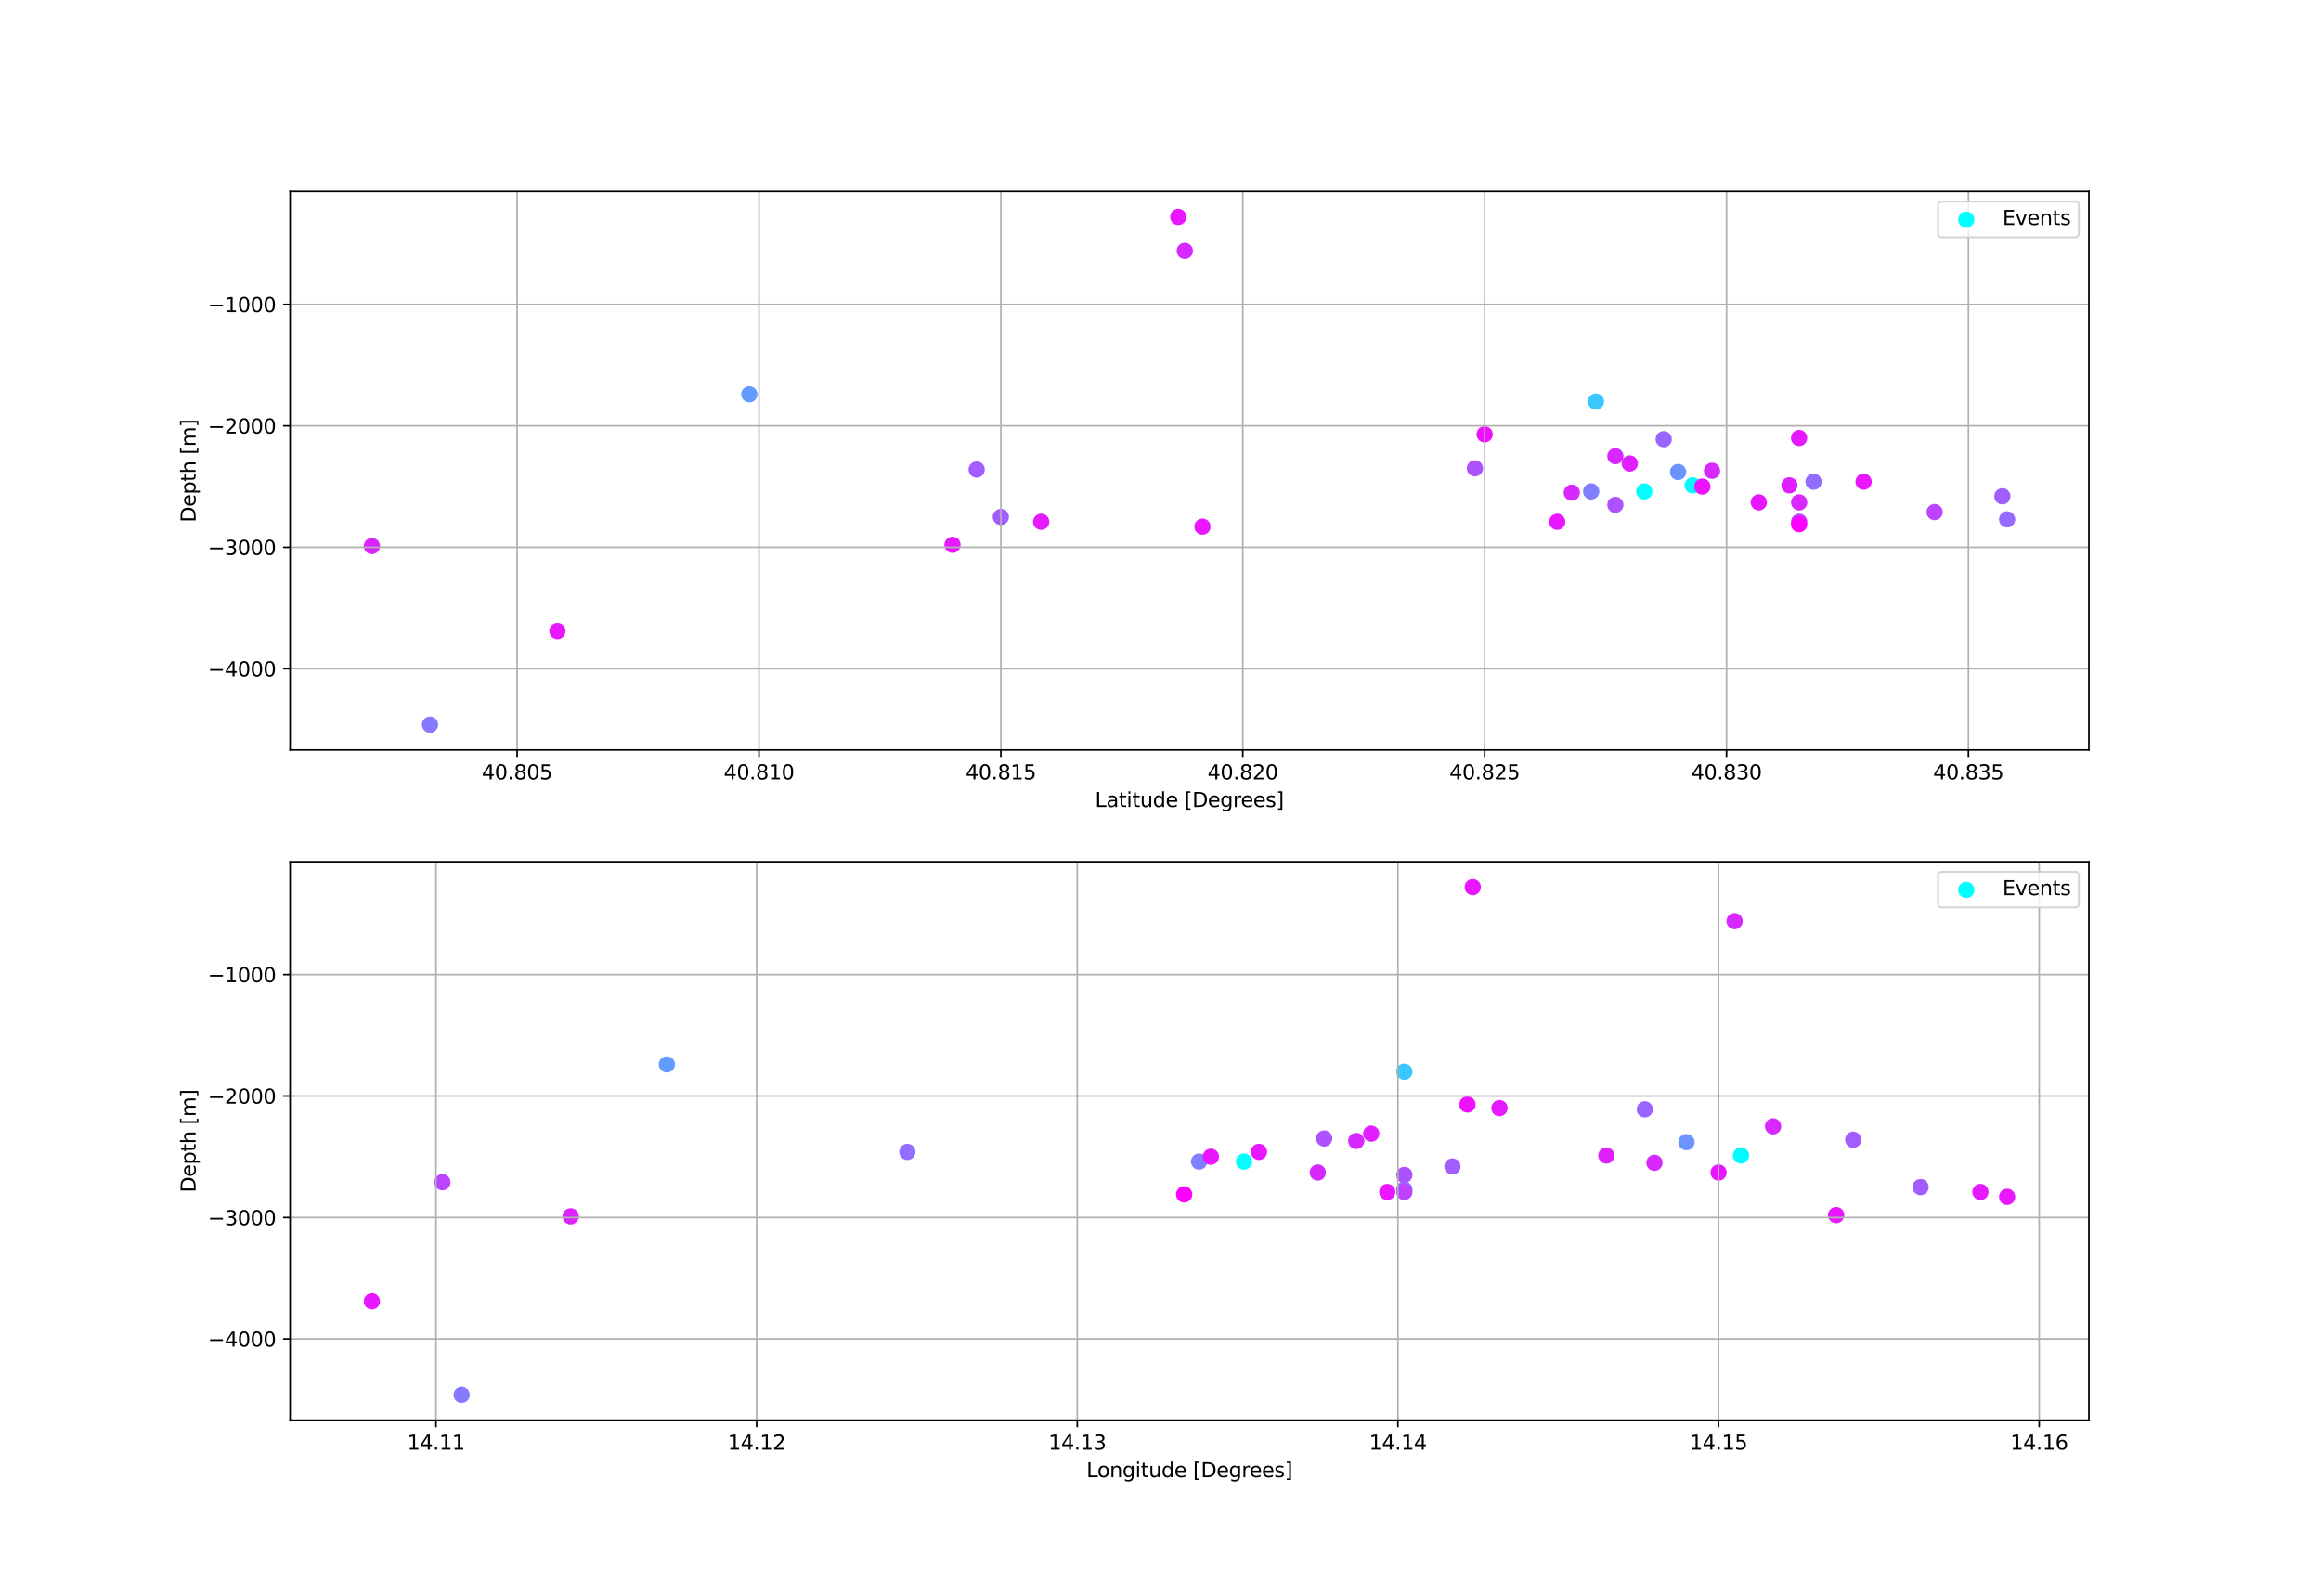 <?xml version="1.0" encoding="utf-8" standalone="no"?>
<!DOCTYPE svg PUBLIC "-//W3C//DTD SVG 1.1//EN"
  "http://www.w3.org/Graphics/SVG/1.1/DTD/svg11.dtd">
<svg xmlns:xlink="http://www.w3.org/1999/xlink" width="1152pt" height="792pt" viewBox="0 0 1152 792" xmlns="http://www.w3.org/2000/svg" version="1.1">
 <defs>
  <style type="text/css">*{stroke-linejoin: round; stroke-linecap: butt}</style>
 </defs>
 <g id="figure_1">
  <g id="patch_1">
   <path d="M 0 792 
L 1152 792 
L 1152 0 
L 0 0 
z
" style="fill: #ffffff"/>
  </g>
  <g id="axes_1">
   <g id="patch_2">
    <path d="M 144 372.24 
L 1036.8 372.24 
L 1036.8 95.04 
L 144 95.04 
z
" style="fill: #ffffff"/>
   </g>
   <g id="PathCollection_1">
    <defs>
     <path id="C0_0_db97d988a3" d="M 0 3.536 
C 0.938 3.536 1.837 3.163 2.5 2.5 
C 3.163 1.837 3.536 0.938 3.536 -0 
C 3.536 -0.938 3.163 -1.837 2.5 -2.5 
C 1.837 -3.163 0.938 -3.536 0 -3.536 
C -0.938 -3.536 -1.837 -3.163 -2.5 -2.5 
C -3.163 -1.837 -3.536 -0.938 -3.536 0 
C -3.536 0.938 -3.163 1.837 -2.5 2.5 
C -1.837 3.163 -0.938 3.536 0 3.536 
z
"/>
    </defs>
    <g clip-path="url(#pcf95b8b64a)">
     <use xlink:href="#C0_0_db97d988a3" x="816.132" y="243.889" style="fill: #00ffff; stroke: #00ffff"/>
    </g>
    <g clip-path="url(#pcf95b8b64a)">
     <use xlink:href="#C0_0_db97d988a3" x="840.144" y="240.874" style="fill: #05faff; stroke: #05faff"/>
    </g>
    <g clip-path="url(#pcf95b8b64a)">
     <use xlink:href="#C0_0_db97d988a3" x="792.145" y="199.276" style="fill: #38c7ff; stroke: #38c7ff"/>
    </g>
    <g clip-path="url(#pcf95b8b64a)">
     <use xlink:href="#C0_0_db97d988a3" x="371.895" y="195.659" style="fill: #649bff; stroke: #649bff"/>
    </g>
    <g clip-path="url(#pcf95b8b64a)">
     <use xlink:href="#C0_0_db97d988a3" x="832.916" y="234.243" style="fill: #6b94ff; stroke: #6b94ff"/>
    </g>
    <g clip-path="url(#pcf95b8b64a)">
     <use xlink:href="#C0_0_db97d988a3" x="789.767" y="243.889" style="fill: #807fff; stroke: #807fff"/>
    </g>
    <g clip-path="url(#pcf95b8b64a)">
     <use xlink:href="#C0_0_db97d988a3" x="213.444" y="359.64" style="fill: #8679ff; stroke: #8679ff"/>
    </g>
    <g clip-path="url(#pcf95b8b64a)">
     <use xlink:href="#C0_0_db97d988a3" x="900.148" y="239.066" style="fill: #926dff; stroke: #926dff"/>
    </g>
    <g clip-path="url(#pcf95b8b64a)">
     <use xlink:href="#C0_0_db97d988a3" x="996.218" y="257.755" style="fill: #9669ff; stroke: #9669ff"/>
    </g>
    <g clip-path="url(#pcf95b8b64a)">
     <use xlink:href="#C0_0_db97d988a3" x="825.761" y="217.965" style="fill: #9a65ff; stroke: #9a65ff"/>
    </g>
    <g clip-path="url(#pcf95b8b64a)">
     <use xlink:href="#C0_0_db97d988a3" x="993.841" y="246.3" style="fill: #a15eff; stroke: #a15eff"/>
    </g>
    <g clip-path="url(#pcf95b8b64a)">
     <use xlink:href="#C0_0_db97d988a3" x="496.755" y="256.549" style="fill: #a35cff; stroke: #a35cff"/>
    </g>
    <g clip-path="url(#pcf95b8b64a)">
     <use xlink:href="#C0_0_db97d988a3" x="484.749" y="233.037" style="fill: #a35cff; stroke: #a35cff"/>
    </g>
    <g clip-path="url(#pcf95b8b64a)">
     <use xlink:href="#C0_0_db97d988a3" x="801.773" y="250.52" style="fill: #ad52ff; stroke: #ad52ff"/>
    </g>
    <g clip-path="url(#pcf95b8b64a)">
     <use xlink:href="#C0_0_db97d988a3" x="732.068" y="232.434" style="fill: #ad52ff; stroke: #ad52ff"/>
    </g>
    <g clip-path="url(#pcf95b8b64a)">
     <use xlink:href="#C0_0_db97d988a3" x="960.225" y="254.138" style="fill: #bb44ff; stroke: #bb44ff"/>
    </g>
    <g clip-path="url(#pcf95b8b64a)">
     <use xlink:href="#C0_0_db97d988a3" x="892.993" y="258.961" style="fill: #bd42ff; stroke: #bd42ff"/>
    </g>
    <g clip-path="url(#pcf95b8b64a)">
     <use xlink:href="#C0_0_db97d988a3" x="588.071" y="124.52" style="fill: #d728ff; stroke: #d728ff"/>
    </g>
    <g clip-path="url(#pcf95b8b64a)">
     <use xlink:href="#C0_0_db97d988a3" x="780.139" y="244.492" style="fill: #d728ff; stroke: #d728ff"/>
    </g>
    <g clip-path="url(#pcf95b8b64a)">
     <use xlink:href="#C0_0_db97d988a3" x="801.773" y="226.406" style="fill: #d728ff; stroke: #d728ff"/>
    </g>
    <g clip-path="url(#pcf95b8b64a)">
     <use xlink:href="#C0_0_db97d988a3" x="892.993" y="249.315" style="fill: #d728ff; stroke: #d728ff"/>
    </g>
    <g clip-path="url(#pcf95b8b64a)">
     <use xlink:href="#C0_0_db97d988a3" x="849.748" y="233.64" style="fill: #d728ff; stroke: #d728ff"/>
    </g>
    <g clip-path="url(#pcf95b8b64a)">
     <use xlink:href="#C0_0_db97d988a3" x="184.582" y="271.018" style="fill: #db24ff; stroke: #db24ff"/>
    </g>
    <g clip-path="url(#pcf95b8b64a)">
     <use xlink:href="#C0_0_db97d988a3" x="888.142" y="240.874" style="fill: #e01fff; stroke: #e01fff"/>
    </g>
    <g clip-path="url(#pcf95b8b64a)">
     <use xlink:href="#C0_0_db97d988a3" x="808.929" y="230.023" style="fill: #e11eff; stroke: #e11eff"/>
    </g>
    <g clip-path="url(#pcf95b8b64a)">
     <use xlink:href="#C0_0_db97d988a3" x="516.781" y="258.961" style="fill: #e51aff; stroke: #e51aff"/>
    </g>
    <g clip-path="url(#pcf95b8b64a)">
     <use xlink:href="#C0_0_db97d988a3" x="892.969" y="217.362" style="fill: #e619ff; stroke: #e619ff"/>
    </g>
    <g clip-path="url(#pcf95b8b64a)">
     <use xlink:href="#C0_0_db97d988a3" x="472.768" y="270.415" style="fill: #e718ff; stroke: #e718ff"/>
    </g>
    <g clip-path="url(#pcf95b8b64a)">
     <use xlink:href="#C0_0_db97d988a3" x="276.666" y="313.219" style="fill: #e718ff; stroke: #e718ff"/>
    </g>
    <g clip-path="url(#pcf95b8b64a)">
     <use xlink:href="#C0_0_db97d988a3" x="596.835" y="261.372" style="fill: #e817ff; stroke: #e817ff"/>
    </g>
    <g clip-path="url(#pcf95b8b64a)">
     <use xlink:href="#C0_0_db97d988a3" x="584.829" y="107.64" style="fill: #e817ff; stroke: #e817ff"/>
    </g>
    <g clip-path="url(#pcf95b8b64a)">
     <use xlink:href="#C0_0_db97d988a3" x="772.911" y="258.961" style="fill: #e916ff; stroke: #e916ff"/>
    </g>
    <g clip-path="url(#pcf95b8b64a)">
     <use xlink:href="#C0_0_db97d988a3" x="924.976" y="239.066" style="fill: #e916ff; stroke: #e916ff"/>
    </g>
    <g clip-path="url(#pcf95b8b64a)">
     <use xlink:href="#C0_0_db97d988a3" x="872.967" y="249.315" style="fill: #ea15ff; stroke: #ea15ff"/>
    </g>
    <g clip-path="url(#pcf95b8b64a)">
     <use xlink:href="#C0_0_db97d988a3" x="844.946" y="241.477" style="fill: #eb14ff; stroke: #eb14ff"/>
    </g>
    <g clip-path="url(#pcf95b8b64a)">
     <use xlink:href="#C0_0_db97d988a3" x="736.894" y="215.554" style="fill: #f00fff; stroke: #f00fff"/>
    </g>
    <g clip-path="url(#pcf95b8b64a)">
     <use xlink:href="#C0_0_db97d988a3" x="892.969" y="260.166" style="fill: #ff00ff; stroke: #ff00ff"/>
    </g>
   </g>
   <g id="matplotlib.axis_1">
    <g id="xtick_1">
     <g id="line2d_1">
      <path d="M 256.664 372.24 
L 256.664 95.04 
" clip-path="url(#pcf95b8b64a)" style="fill: none; stroke: #b0b0b0; stroke-width: 0.8; stroke-linecap: square"/>
     </g>
     <g id="line2d_2">
      <defs>
       <path id="mecdf3a3f79" d="M 0 0 
L 0 3.5 
" style="stroke: #000000; stroke-width: 0.8"/>
      </defs>
      <g>
       <use xlink:href="#mecdf3a3f79" x="256.664" y="372.24" style="stroke: #000000; stroke-width: 0.8"/>
      </g>
     </g>
     <g id="text_1">
      <!-- 40.805 -->
      <g transform="translate(239.169 386.838) scale(0.1 -0.1)">
       <defs>
        <path id="DejaVuSans-34" d="M 2419 4116 
L 825 1625 
L 2419 1625 
L 2419 4116 
z
M 2253 4666 
L 3047 4666 
L 3047 1625 
L 3713 1625 
L 3713 1100 
L 3047 1100 
L 3047 0 
L 2419 0 
L 2419 1100 
L 313 1100 
L 313 1709 
L 2253 4666 
z
" transform="scale(0.016)"/>
        <path id="DejaVuSans-30" d="M 2034 4250 
Q 1547 4250 1301 3770 
Q 1056 3291 1056 2328 
Q 1056 1369 1301 889 
Q 1547 409 2034 409 
Q 2525 409 2770 889 
Q 3016 1369 3016 2328 
Q 3016 3291 2770 3770 
Q 2525 4250 2034 4250 
z
M 2034 4750 
Q 2819 4750 3233 4129 
Q 3647 3509 3647 2328 
Q 3647 1150 3233 529 
Q 2819 -91 2034 -91 
Q 1250 -91 836 529 
Q 422 1150 422 2328 
Q 422 3509 836 4129 
Q 1250 4750 2034 4750 
z
" transform="scale(0.016)"/>
        <path id="DejaVuSans-2e" d="M 684 794 
L 1344 794 
L 1344 0 
L 684 0 
L 684 794 
z
" transform="scale(0.016)"/>
        <path id="DejaVuSans-38" d="M 2034 2216 
Q 1584 2216 1326 1975 
Q 1069 1734 1069 1313 
Q 1069 891 1326 650 
Q 1584 409 2034 409 
Q 2484 409 2743 651 
Q 3003 894 3003 1313 
Q 3003 1734 2745 1975 
Q 2488 2216 2034 2216 
z
M 1403 2484 
Q 997 2584 770 2862 
Q 544 3141 544 3541 
Q 544 4100 942 4425 
Q 1341 4750 2034 4750 
Q 2731 4750 3128 4425 
Q 3525 4100 3525 3541 
Q 3525 3141 3298 2862 
Q 3072 2584 2669 2484 
Q 3125 2378 3379 2068 
Q 3634 1759 3634 1313 
Q 3634 634 3220 271 
Q 2806 -91 2034 -91 
Q 1263 -91 848 271 
Q 434 634 434 1313 
Q 434 1759 690 2068 
Q 947 2378 1403 2484 
z
M 1172 3481 
Q 1172 3119 1398 2916 
Q 1625 2713 2034 2713 
Q 2441 2713 2670 2916 
Q 2900 3119 2900 3481 
Q 2900 3844 2670 4047 
Q 2441 4250 2034 4250 
Q 1625 4250 1398 4047 
Q 1172 3844 1172 3481 
z
" transform="scale(0.016)"/>
        <path id="DejaVuSans-35" d="M 691 4666 
L 3169 4666 
L 3169 4134 
L 1269 4134 
L 1269 2991 
Q 1406 3038 1543 3061 
Q 1681 3084 1819 3084 
Q 2600 3084 3056 2656 
Q 3513 2228 3513 1497 
Q 3513 744 3044 326 
Q 2575 -91 1722 -91 
Q 1428 -91 1123 -41 
Q 819 9 494 109 
L 494 744 
Q 775 591 1075 516 
Q 1375 441 1709 441 
Q 2250 441 2565 725 
Q 2881 1009 2881 1497 
Q 2881 1984 2565 2268 
Q 2250 2553 1709 2553 
Q 1456 2553 1204 2497 
Q 953 2441 691 2322 
L 691 4666 
z
" transform="scale(0.016)"/>
       </defs>
       <use xlink:href="#DejaVuSans-34"/>
       <use xlink:href="#DejaVuSans-30" x="63.623"/>
       <use xlink:href="#DejaVuSans-2e" x="127.246"/>
       <use xlink:href="#DejaVuSans-38" x="159.033"/>
       <use xlink:href="#DejaVuSans-30" x="222.656"/>
       <use xlink:href="#DejaVuSans-35" x="286.279"/>
      </g>
     </g>
    </g>
    <g id="xtick_2">
     <g id="line2d_3">
      <path d="M 376.722 372.24 
L 376.722 95.04 
" clip-path="url(#pcf95b8b64a)" style="fill: none; stroke: #b0b0b0; stroke-width: 0.8; stroke-linecap: square"/>
     </g>
     <g id="line2d_4">
      <g>
       <use xlink:href="#mecdf3a3f79" x="376.722" y="372.24" style="stroke: #000000; stroke-width: 0.8"/>
      </g>
     </g>
     <g id="text_2">
      <!-- 40.810 -->
      <g transform="translate(359.226 386.838) scale(0.1 -0.1)">
       <defs>
        <path id="DejaVuSans-31" d="M 794 531 
L 1825 531 
L 1825 4091 
L 703 3866 
L 703 4441 
L 1819 4666 
L 2450 4666 
L 2450 531 
L 3481 531 
L 3481 0 
L 794 0 
L 794 531 
z
" transform="scale(0.016)"/>
       </defs>
       <use xlink:href="#DejaVuSans-34"/>
       <use xlink:href="#DejaVuSans-30" x="63.623"/>
       <use xlink:href="#DejaVuSans-2e" x="127.246"/>
       <use xlink:href="#DejaVuSans-38" x="159.033"/>
       <use xlink:href="#DejaVuSans-31" x="222.656"/>
       <use xlink:href="#DejaVuSans-30" x="286.279"/>
      </g>
     </g>
    </g>
    <g id="xtick_3">
     <g id="line2d_5">
      <path d="M 496.779 372.24 
L 496.779 95.04 
" clip-path="url(#pcf95b8b64a)" style="fill: none; stroke: #b0b0b0; stroke-width: 0.8; stroke-linecap: square"/>
     </g>
     <g id="line2d_6">
      <g>
       <use xlink:href="#mecdf3a3f79" x="496.779" y="372.24" style="stroke: #000000; stroke-width: 0.8"/>
      </g>
     </g>
     <g id="text_3">
      <!-- 40.815 -->
      <g transform="translate(479.284 386.838) scale(0.1 -0.1)">
       <use xlink:href="#DejaVuSans-34"/>
       <use xlink:href="#DejaVuSans-30" x="63.623"/>
       <use xlink:href="#DejaVuSans-2e" x="127.246"/>
       <use xlink:href="#DejaVuSans-38" x="159.033"/>
       <use xlink:href="#DejaVuSans-31" x="222.656"/>
       <use xlink:href="#DejaVuSans-35" x="286.279"/>
      </g>
     </g>
    </g>
    <g id="xtick_4">
     <g id="line2d_7">
      <path d="M 616.837 372.24 
L 616.837 95.04 
" clip-path="url(#pcf95b8b64a)" style="fill: none; stroke: #b0b0b0; stroke-width: 0.8; stroke-linecap: square"/>
     </g>
     <g id="line2d_8">
      <g>
       <use xlink:href="#mecdf3a3f79" x="616.837" y="372.24" style="stroke: #000000; stroke-width: 0.8"/>
      </g>
     </g>
     <g id="text_4">
      <!-- 40.820 -->
      <g transform="translate(599.341 386.838) scale(0.1 -0.1)">
       <defs>
        <path id="DejaVuSans-32" d="M 1228 531 
L 3431 531 
L 3431 0 
L 469 0 
L 469 531 
Q 828 903 1448 1529 
Q 2069 2156 2228 2338 
Q 2531 2678 2651 2914 
Q 2772 3150 2772 3378 
Q 2772 3750 2511 3984 
Q 2250 4219 1831 4219 
Q 1534 4219 1204 4116 
Q 875 4013 500 3803 
L 500 4441 
Q 881 4594 1212 4672 
Q 1544 4750 1819 4750 
Q 2544 4750 2975 4387 
Q 3406 4025 3406 3419 
Q 3406 3131 3298 2873 
Q 3191 2616 2906 2266 
Q 2828 2175 2409 1742 
Q 1991 1309 1228 531 
z
" transform="scale(0.016)"/>
       </defs>
       <use xlink:href="#DejaVuSans-34"/>
       <use xlink:href="#DejaVuSans-30" x="63.623"/>
       <use xlink:href="#DejaVuSans-2e" x="127.246"/>
       <use xlink:href="#DejaVuSans-38" x="159.033"/>
       <use xlink:href="#DejaVuSans-32" x="222.656"/>
       <use xlink:href="#DejaVuSans-30" x="286.279"/>
      </g>
     </g>
    </g>
    <g id="xtick_5">
     <g id="line2d_9">
      <path d="M 736.894 372.24 
L 736.894 95.04 
" clip-path="url(#pcf95b8b64a)" style="fill: none; stroke: #b0b0b0; stroke-width: 0.8; stroke-linecap: square"/>
     </g>
     <g id="line2d_10">
      <g>
       <use xlink:href="#mecdf3a3f79" x="736.894" y="372.24" style="stroke: #000000; stroke-width: 0.8"/>
      </g>
     </g>
     <g id="text_5">
      <!-- 40.825 -->
      <g transform="translate(719.399 386.838) scale(0.1 -0.1)">
       <use xlink:href="#DejaVuSans-34"/>
       <use xlink:href="#DejaVuSans-30" x="63.623"/>
       <use xlink:href="#DejaVuSans-2e" x="127.246"/>
       <use xlink:href="#DejaVuSans-38" x="159.033"/>
       <use xlink:href="#DejaVuSans-32" x="222.656"/>
       <use xlink:href="#DejaVuSans-35" x="286.279"/>
      </g>
     </g>
    </g>
    <g id="xtick_6">
     <g id="line2d_11">
      <path d="M 856.952 372.24 
L 856.952 95.04 
" clip-path="url(#pcf95b8b64a)" style="fill: none; stroke: #b0b0b0; stroke-width: 0.8; stroke-linecap: square"/>
     </g>
     <g id="line2d_12">
      <g>
       <use xlink:href="#mecdf3a3f79" x="856.952" y="372.24" style="stroke: #000000; stroke-width: 0.8"/>
      </g>
     </g>
     <g id="text_6">
      <!-- 40.830 -->
      <g transform="translate(839.456 386.838) scale(0.1 -0.1)">
       <defs>
        <path id="DejaVuSans-33" d="M 2597 2516 
Q 3050 2419 3304 2112 
Q 3559 1806 3559 1356 
Q 3559 666 3084 287 
Q 2609 -91 1734 -91 
Q 1441 -91 1130 -33 
Q 819 25 488 141 
L 488 750 
Q 750 597 1062 519 
Q 1375 441 1716 441 
Q 2309 441 2620 675 
Q 2931 909 2931 1356 
Q 2931 1769 2642 2001 
Q 2353 2234 1838 2234 
L 1294 2234 
L 1294 2753 
L 1863 2753 
Q 2328 2753 2575 2939 
Q 2822 3125 2822 3475 
Q 2822 3834 2567 4026 
Q 2313 4219 1838 4219 
Q 1578 4219 1281 4162 
Q 984 4106 628 3988 
L 628 4550 
Q 988 4650 1302 4700 
Q 1616 4750 1894 4750 
Q 2613 4750 3031 4423 
Q 3450 4097 3450 3541 
Q 3450 3153 3228 2886 
Q 3006 2619 2597 2516 
z
" transform="scale(0.016)"/>
       </defs>
       <use xlink:href="#DejaVuSans-34"/>
       <use xlink:href="#DejaVuSans-30" x="63.623"/>
       <use xlink:href="#DejaVuSans-2e" x="127.246"/>
       <use xlink:href="#DejaVuSans-38" x="159.033"/>
       <use xlink:href="#DejaVuSans-33" x="222.656"/>
       <use xlink:href="#DejaVuSans-30" x="286.279"/>
      </g>
     </g>
    </g>
    <g id="xtick_7">
     <g id="line2d_13">
      <path d="M 977.009 372.24 
L 977.009 95.04 
" clip-path="url(#pcf95b8b64a)" style="fill: none; stroke: #b0b0b0; stroke-width: 0.8; stroke-linecap: square"/>
     </g>
     <g id="line2d_14">
      <g>
       <use xlink:href="#mecdf3a3f79" x="977.009" y="372.24" style="stroke: #000000; stroke-width: 0.8"/>
      </g>
     </g>
     <g id="text_7">
      <!-- 40.835 -->
      <g transform="translate(959.514 386.838) scale(0.1 -0.1)">
       <use xlink:href="#DejaVuSans-34"/>
       <use xlink:href="#DejaVuSans-30" x="63.623"/>
       <use xlink:href="#DejaVuSans-2e" x="127.246"/>
       <use xlink:href="#DejaVuSans-38" x="159.033"/>
       <use xlink:href="#DejaVuSans-33" x="222.656"/>
       <use xlink:href="#DejaVuSans-35" x="286.279"/>
      </g>
     </g>
    </g>
    <g id="text_8">
     <!-- Latitude [Degrees] -->
     <g transform="translate(543.529 400.517) scale(0.1 -0.1)">
      <defs>
       <path id="DejaVuSans-4c" d="M 628 4666 
L 1259 4666 
L 1259 531 
L 3531 531 
L 3531 0 
L 628 0 
L 628 4666 
z
" transform="scale(0.016)"/>
       <path id="DejaVuSans-61" d="M 2194 1759 
Q 1497 1759 1228 1600 
Q 959 1441 959 1056 
Q 959 750 1161 570 
Q 1363 391 1709 391 
Q 2188 391 2477 730 
Q 2766 1069 2766 1631 
L 2766 1759 
L 2194 1759 
z
M 3341 1997 
L 3341 0 
L 2766 0 
L 2766 531 
Q 2569 213 2275 61 
Q 1981 -91 1556 -91 
Q 1019 -91 701 211 
Q 384 513 384 1019 
Q 384 1609 779 1909 
Q 1175 2209 1959 2209 
L 2766 2209 
L 2766 2266 
Q 2766 2663 2505 2880 
Q 2244 3097 1772 3097 
Q 1472 3097 1187 3025 
Q 903 2953 641 2809 
L 641 3341 
Q 956 3463 1253 3523 
Q 1550 3584 1831 3584 
Q 2591 3584 2966 3190 
Q 3341 2797 3341 1997 
z
" transform="scale(0.016)"/>
       <path id="DejaVuSans-74" d="M 1172 4494 
L 1172 3500 
L 2356 3500 
L 2356 3053 
L 1172 3053 
L 1172 1153 
Q 1172 725 1289 603 
Q 1406 481 1766 481 
L 2356 481 
L 2356 0 
L 1766 0 
Q 1100 0 847 248 
Q 594 497 594 1153 
L 594 3053 
L 172 3053 
L 172 3500 
L 594 3500 
L 594 4494 
L 1172 4494 
z
" transform="scale(0.016)"/>
       <path id="DejaVuSans-69" d="M 603 3500 
L 1178 3500 
L 1178 0 
L 603 0 
L 603 3500 
z
M 603 4863 
L 1178 4863 
L 1178 4134 
L 603 4134 
L 603 4863 
z
" transform="scale(0.016)"/>
       <path id="DejaVuSans-75" d="M 544 1381 
L 544 3500 
L 1119 3500 
L 1119 1403 
Q 1119 906 1312 657 
Q 1506 409 1894 409 
Q 2359 409 2629 706 
Q 2900 1003 2900 1516 
L 2900 3500 
L 3475 3500 
L 3475 0 
L 2900 0 
L 2900 538 
Q 2691 219 2414 64 
Q 2138 -91 1772 -91 
Q 1169 -91 856 284 
Q 544 659 544 1381 
z
M 1991 3584 
L 1991 3584 
z
" transform="scale(0.016)"/>
       <path id="DejaVuSans-64" d="M 2906 2969 
L 2906 4863 
L 3481 4863 
L 3481 0 
L 2906 0 
L 2906 525 
Q 2725 213 2448 61 
Q 2172 -91 1784 -91 
Q 1150 -91 751 415 
Q 353 922 353 1747 
Q 353 2572 751 3078 
Q 1150 3584 1784 3584 
Q 2172 3584 2448 3432 
Q 2725 3281 2906 2969 
z
M 947 1747 
Q 947 1113 1208 752 
Q 1469 391 1925 391 
Q 2381 391 2643 752 
Q 2906 1113 2906 1747 
Q 2906 2381 2643 2742 
Q 2381 3103 1925 3103 
Q 1469 3103 1208 2742 
Q 947 2381 947 1747 
z
" transform="scale(0.016)"/>
       <path id="DejaVuSans-65" d="M 3597 1894 
L 3597 1613 
L 953 1613 
Q 991 1019 1311 708 
Q 1631 397 2203 397 
Q 2534 397 2845 478 
Q 3156 559 3463 722 
L 3463 178 
Q 3153 47 2828 -22 
Q 2503 -91 2169 -91 
Q 1331 -91 842 396 
Q 353 884 353 1716 
Q 353 2575 817 3079 
Q 1281 3584 2069 3584 
Q 2775 3584 3186 3129 
Q 3597 2675 3597 1894 
z
M 3022 2063 
Q 3016 2534 2758 2815 
Q 2500 3097 2075 3097 
Q 1594 3097 1305 2825 
Q 1016 2553 972 2059 
L 3022 2063 
z
" transform="scale(0.016)"/>
       <path id="DejaVuSans-20" transform="scale(0.016)"/>
       <path id="DejaVuSans-5b" d="M 550 4863 
L 1875 4863 
L 1875 4416 
L 1125 4416 
L 1125 -397 
L 1875 -397 
L 1875 -844 
L 550 -844 
L 550 4863 
z
" transform="scale(0.016)"/>
       <path id="DejaVuSans-44" d="M 1259 4147 
L 1259 519 
L 2022 519 
Q 2988 519 3436 956 
Q 3884 1394 3884 2338 
Q 3884 3275 3436 3711 
Q 2988 4147 2022 4147 
L 1259 4147 
z
M 628 4666 
L 1925 4666 
Q 3281 4666 3915 4102 
Q 4550 3538 4550 2338 
Q 4550 1131 3912 565 
Q 3275 0 1925 0 
L 628 0 
L 628 4666 
z
" transform="scale(0.016)"/>
       <path id="DejaVuSans-67" d="M 2906 1791 
Q 2906 2416 2648 2759 
Q 2391 3103 1925 3103 
Q 1463 3103 1205 2759 
Q 947 2416 947 1791 
Q 947 1169 1205 825 
Q 1463 481 1925 481 
Q 2391 481 2648 825 
Q 2906 1169 2906 1791 
z
M 3481 434 
Q 3481 -459 3084 -895 
Q 2688 -1331 1869 -1331 
Q 1566 -1331 1297 -1286 
Q 1028 -1241 775 -1147 
L 775 -588 
Q 1028 -725 1275 -790 
Q 1522 -856 1778 -856 
Q 2344 -856 2625 -561 
Q 2906 -266 2906 331 
L 2906 616 
Q 2728 306 2450 153 
Q 2172 0 1784 0 
Q 1141 0 747 490 
Q 353 981 353 1791 
Q 353 2603 747 3093 
Q 1141 3584 1784 3584 
Q 2172 3584 2450 3431 
Q 2728 3278 2906 2969 
L 2906 3500 
L 3481 3500 
L 3481 434 
z
" transform="scale(0.016)"/>
       <path id="DejaVuSans-72" d="M 2631 2963 
Q 2534 3019 2420 3045 
Q 2306 3072 2169 3072 
Q 1681 3072 1420 2755 
Q 1159 2438 1159 1844 
L 1159 0 
L 581 0 
L 581 3500 
L 1159 3500 
L 1159 2956 
Q 1341 3275 1631 3429 
Q 1922 3584 2338 3584 
Q 2397 3584 2469 3576 
Q 2541 3569 2628 3553 
L 2631 2963 
z
" transform="scale(0.016)"/>
       <path id="DejaVuSans-73" d="M 2834 3397 
L 2834 2853 
Q 2591 2978 2328 3040 
Q 2066 3103 1784 3103 
Q 1356 3103 1142 2972 
Q 928 2841 928 2578 
Q 928 2378 1081 2264 
Q 1234 2150 1697 2047 
L 1894 2003 
Q 2506 1872 2764 1633 
Q 3022 1394 3022 966 
Q 3022 478 2636 193 
Q 2250 -91 1575 -91 
Q 1294 -91 989 -36 
Q 684 19 347 128 
L 347 722 
Q 666 556 975 473 
Q 1284 391 1588 391 
Q 1994 391 2212 530 
Q 2431 669 2431 922 
Q 2431 1156 2273 1281 
Q 2116 1406 1581 1522 
L 1381 1569 
Q 847 1681 609 1914 
Q 372 2147 372 2553 
Q 372 3047 722 3315 
Q 1072 3584 1716 3584 
Q 2034 3584 2315 3537 
Q 2597 3491 2834 3397 
z
" transform="scale(0.016)"/>
       <path id="DejaVuSans-5d" d="M 1947 4863 
L 1947 -844 
L 622 -844 
L 622 -397 
L 1369 -397 
L 1369 4416 
L 622 4416 
L 622 4863 
L 1947 4863 
z
" transform="scale(0.016)"/>
      </defs>
      <use xlink:href="#DejaVuSans-4c"/>
      <use xlink:href="#DejaVuSans-61" x="55.713"/>
      <use xlink:href="#DejaVuSans-74" x="116.992"/>
      <use xlink:href="#DejaVuSans-69" x="156.201"/>
      <use xlink:href="#DejaVuSans-74" x="183.984"/>
      <use xlink:href="#DejaVuSans-75" x="223.193"/>
      <use xlink:href="#DejaVuSans-64" x="286.572"/>
      <use xlink:href="#DejaVuSans-65" x="350.049"/>
      <use xlink:href="#DejaVuSans-20" x="411.572"/>
      <use xlink:href="#DejaVuSans-5b" x="443.359"/>
      <use xlink:href="#DejaVuSans-44" x="482.373"/>
      <use xlink:href="#DejaVuSans-65" x="559.375"/>
      <use xlink:href="#DejaVuSans-67" x="620.898"/>
      <use xlink:href="#DejaVuSans-72" x="684.375"/>
      <use xlink:href="#DejaVuSans-65" x="723.238"/>
      <use xlink:href="#DejaVuSans-65" x="784.762"/>
      <use xlink:href="#DejaVuSans-73" x="846.285"/>
      <use xlink:href="#DejaVuSans-5d" x="898.385"/>
     </g>
    </g>
   </g>
   <g id="matplotlib.axis_2">
    <g id="ytick_1">
     <g id="line2d_15">
      <path d="M 144 331.908 
L 1036.8 331.908 
" clip-path="url(#pcf95b8b64a)" style="fill: none; stroke: #b0b0b0; stroke-width: 0.8; stroke-linecap: square"/>
     </g>
     <g id="line2d_16">
      <defs>
       <path id="m932a9f6bb1" d="M 0 0 
L -3.5 0 
" style="stroke: #000000; stroke-width: 0.8"/>
      </defs>
      <g>
       <use xlink:href="#m932a9f6bb1" x="144" y="331.908" style="stroke: #000000; stroke-width: 0.8"/>
      </g>
     </g>
     <g id="text_9">
      <!-- −4000 -->
      <g transform="translate(103.17 335.707) scale(0.1 -0.1)">
       <defs>
        <path id="DejaVuSans-2212" d="M 678 2272 
L 4684 2272 
L 4684 1741 
L 678 1741 
L 678 2272 
z
" transform="scale(0.016)"/>
       </defs>
       <use xlink:href="#DejaVuSans-2212"/>
       <use xlink:href="#DejaVuSans-34" x="83.789"/>
       <use xlink:href="#DejaVuSans-30" x="147.412"/>
       <use xlink:href="#DejaVuSans-30" x="211.035"/>
       <use xlink:href="#DejaVuSans-30" x="274.658"/>
      </g>
     </g>
    </g>
    <g id="ytick_2">
     <g id="line2d_17">
      <path d="M 144 271.621 
L 1036.8 271.621 
" clip-path="url(#pcf95b8b64a)" style="fill: none; stroke: #b0b0b0; stroke-width: 0.8; stroke-linecap: square"/>
     </g>
     <g id="line2d_18">
      <g>
       <use xlink:href="#m932a9f6bb1" x="144" y="271.621" style="stroke: #000000; stroke-width: 0.8"/>
      </g>
     </g>
     <g id="text_10">
      <!-- −3000 -->
      <g transform="translate(103.17 275.42) scale(0.1 -0.1)">
       <use xlink:href="#DejaVuSans-2212"/>
       <use xlink:href="#DejaVuSans-33" x="83.789"/>
       <use xlink:href="#DejaVuSans-30" x="147.412"/>
       <use xlink:href="#DejaVuSans-30" x="211.035"/>
       <use xlink:href="#DejaVuSans-30" x="274.658"/>
      </g>
     </g>
    </g>
    <g id="ytick_3">
     <g id="line2d_19">
      <path d="M 144 211.334 
L 1036.8 211.334 
" clip-path="url(#pcf95b8b64a)" style="fill: none; stroke: #b0b0b0; stroke-width: 0.8; stroke-linecap: square"/>
     </g>
     <g id="line2d_20">
      <g>
       <use xlink:href="#m932a9f6bb1" x="144" y="211.334" style="stroke: #000000; stroke-width: 0.8"/>
      </g>
     </g>
     <g id="text_11">
      <!-- −2000 -->
      <g transform="translate(103.17 215.133) scale(0.1 -0.1)">
       <use xlink:href="#DejaVuSans-2212"/>
       <use xlink:href="#DejaVuSans-32" x="83.789"/>
       <use xlink:href="#DejaVuSans-30" x="147.412"/>
       <use xlink:href="#DejaVuSans-30" x="211.035"/>
       <use xlink:href="#DejaVuSans-30" x="274.658"/>
      </g>
     </g>
    </g>
    <g id="ytick_4">
     <g id="line2d_21">
      <path d="M 144 151.047 
L 1036.8 151.047 
" clip-path="url(#pcf95b8b64a)" style="fill: none; stroke: #b0b0b0; stroke-width: 0.8; stroke-linecap: square"/>
     </g>
     <g id="line2d_22">
      <g>
       <use xlink:href="#m932a9f6bb1" x="144" y="151.047" style="stroke: #000000; stroke-width: 0.8"/>
      </g>
     </g>
     <g id="text_12">
      <!-- −1000 -->
      <g transform="translate(103.17 154.846) scale(0.1 -0.1)">
       <use xlink:href="#DejaVuSans-2212"/>
       <use xlink:href="#DejaVuSans-31" x="83.789"/>
       <use xlink:href="#DejaVuSans-30" x="147.412"/>
       <use xlink:href="#DejaVuSans-30" x="211.035"/>
       <use xlink:href="#DejaVuSans-30" x="274.658"/>
      </g>
     </g>
    </g>
    <g id="text_13">
     <!-- Depth [m] -->
     <g transform="translate(97.091 259.231) rotate(-90) scale(0.1 -0.1)">
      <defs>
       <path id="DejaVuSans-70" d="M 1159 525 
L 1159 -1331 
L 581 -1331 
L 581 3500 
L 1159 3500 
L 1159 2969 
Q 1341 3281 1617 3432 
Q 1894 3584 2278 3584 
Q 2916 3584 3314 3078 
Q 3713 2572 3713 1747 
Q 3713 922 3314 415 
Q 2916 -91 2278 -91 
Q 1894 -91 1617 61 
Q 1341 213 1159 525 
z
M 3116 1747 
Q 3116 2381 2855 2742 
Q 2594 3103 2138 3103 
Q 1681 3103 1420 2742 
Q 1159 2381 1159 1747 
Q 1159 1113 1420 752 
Q 1681 391 2138 391 
Q 2594 391 2855 752 
Q 3116 1113 3116 1747 
z
" transform="scale(0.016)"/>
       <path id="DejaVuSans-68" d="M 3513 2113 
L 3513 0 
L 2938 0 
L 2938 2094 
Q 2938 2591 2744 2837 
Q 2550 3084 2163 3084 
Q 1697 3084 1428 2787 
Q 1159 2491 1159 1978 
L 1159 0 
L 581 0 
L 581 4863 
L 1159 4863 
L 1159 2956 
Q 1366 3272 1645 3428 
Q 1925 3584 2291 3584 
Q 2894 3584 3203 3211 
Q 3513 2838 3513 2113 
z
" transform="scale(0.016)"/>
       <path id="DejaVuSans-6d" d="M 3328 2828 
Q 3544 3216 3844 3400 
Q 4144 3584 4550 3584 
Q 5097 3584 5394 3201 
Q 5691 2819 5691 2113 
L 5691 0 
L 5113 0 
L 5113 2094 
Q 5113 2597 4934 2840 
Q 4756 3084 4391 3084 
Q 3944 3084 3684 2787 
Q 3425 2491 3425 1978 
L 3425 0 
L 2847 0 
L 2847 2094 
Q 2847 2600 2669 2842 
Q 2491 3084 2119 3084 
Q 1678 3084 1418 2786 
Q 1159 2488 1159 1978 
L 1159 0 
L 581 0 
L 581 3500 
L 1159 3500 
L 1159 2956 
Q 1356 3278 1631 3431 
Q 1906 3584 2284 3584 
Q 2666 3584 2933 3390 
Q 3200 3197 3328 2828 
z
" transform="scale(0.016)"/>
      </defs>
      <use xlink:href="#DejaVuSans-44"/>
      <use xlink:href="#DejaVuSans-65" x="77.002"/>
      <use xlink:href="#DejaVuSans-70" x="138.525"/>
      <use xlink:href="#DejaVuSans-74" x="202.002"/>
      <use xlink:href="#DejaVuSans-68" x="241.211"/>
      <use xlink:href="#DejaVuSans-20" x="304.59"/>
      <use xlink:href="#DejaVuSans-5b" x="336.377"/>
      <use xlink:href="#DejaVuSans-6d" x="375.391"/>
      <use xlink:href="#DejaVuSans-5d" x="472.803"/>
     </g>
    </g>
   </g>
   <g id="patch_3">
    <path d="M 144 372.24 
L 144 95.04 
" style="fill: none; stroke: #000000; stroke-width: 0.8; stroke-linejoin: miter; stroke-linecap: square"/>
   </g>
   <g id="patch_4">
    <path d="M 1036.8 372.24 
L 1036.8 95.04 
" style="fill: none; stroke: #000000; stroke-width: 0.8; stroke-linejoin: miter; stroke-linecap: square"/>
   </g>
   <g id="patch_5">
    <path d="M 144 372.24 
L 1036.8 372.24 
" style="fill: none; stroke: #000000; stroke-width: 0.8; stroke-linejoin: miter; stroke-linecap: square"/>
   </g>
   <g id="patch_6">
    <path d="M 144 95.04 
L 1036.8 95.04 
" style="fill: none; stroke: #000000; stroke-width: 0.8; stroke-linejoin: miter; stroke-linecap: square"/>
   </g>
   <g id="legend_1">
    <g id="patch_7">
     <path d="M 963.942 117.718 
L 1029.8 117.718 
Q 1031.8 117.718 1031.8 115.718 
L 1031.8 102.04 
Q 1031.8 100.04 1029.8 100.04 
L 963.942 100.04 
Q 961.942 100.04 961.942 102.04 
L 961.942 115.718 
Q 961.942 117.718 963.942 117.718 
z
" style="fill: #ffffff; opacity: 0.8; stroke: #cccccc; stroke-linejoin: miter"/>
    </g>
    <g id="PathCollection_2">
     <path d="M 975.942 112.549 
C 976.88 112.549 977.779 112.176 978.442 111.513 
C 979.105 110.85 979.478 109.951 979.478 109.013 
C 979.478 108.076 979.105 107.176 978.442 106.513 
C 977.779 105.85 976.88 105.478 975.942 105.478 
C 975.005 105.478 974.105 105.85 973.442 106.513 
C 972.779 107.176 972.407 108.076 972.407 109.013 
C 972.407 109.951 972.779 110.85 973.442 111.513 
C 974.105 112.176 975.005 112.549 975.942 112.549 
z
" style="fill: #00ffff; stroke: #00ffff"/>
    </g>
    <g id="text_14">
     <!-- Events -->
     <g transform="translate(993.942 111.638) scale(0.1 -0.1)">
      <defs>
       <path id="DejaVuSans-45" d="M 628 4666 
L 3578 4666 
L 3578 4134 
L 1259 4134 
L 1259 2753 
L 3481 2753 
L 3481 2222 
L 1259 2222 
L 1259 531 
L 3634 531 
L 3634 0 
L 628 0 
L 628 4666 
z
" transform="scale(0.016)"/>
       <path id="DejaVuSans-76" d="M 191 3500 
L 800 3500 
L 1894 563 
L 2988 3500 
L 3597 3500 
L 2284 0 
L 1503 0 
L 191 3500 
z
" transform="scale(0.016)"/>
       <path id="DejaVuSans-6e" d="M 3513 2113 
L 3513 0 
L 2938 0 
L 2938 2094 
Q 2938 2591 2744 2837 
Q 2550 3084 2163 3084 
Q 1697 3084 1428 2787 
Q 1159 2491 1159 1978 
L 1159 0 
L 581 0 
L 581 3500 
L 1159 3500 
L 1159 2956 
Q 1366 3272 1645 3428 
Q 1925 3584 2291 3584 
Q 2894 3584 3203 3211 
Q 3513 2838 3513 2113 
z
" transform="scale(0.016)"/>
      </defs>
      <use xlink:href="#DejaVuSans-45"/>
      <use xlink:href="#DejaVuSans-76" x="63.184"/>
      <use xlink:href="#DejaVuSans-65" x="122.363"/>
      <use xlink:href="#DejaVuSans-6e" x="183.887"/>
      <use xlink:href="#DejaVuSans-74" x="247.266"/>
      <use xlink:href="#DejaVuSans-73" x="286.475"/>
     </g>
    </g>
   </g>
  </g>
  <g id="axes_2">
   <g id="patch_8">
    <path d="M 144 704.88 
L 1036.8 704.88 
L 1036.8 427.68 
L 144 427.68 
z
" style="fill: #ffffff"/>
   </g>
   <g id="PathCollection_3">
    <defs>
     <path id="C1_0_bfc03ac5d8" d="M 0 3.536 
C 0.938 3.536 1.837 3.163 2.5 2.5 
C 3.163 1.837 3.536 0.938 3.536 -0 
C 3.536 -0.938 3.163 -1.837 2.5 -2.5 
C 1.837 -3.163 0.938 -3.536 0 -3.536 
C -0.938 -3.536 -1.837 -3.163 -2.5 -2.5 
C -3.163 -1.837 -3.536 -0.938 -3.536 0 
C -3.536 0.938 -3.163 1.837 -2.5 2.5 
C -1.837 3.163 -0.938 3.536 0 3.536 
z
"/>
    </defs>
    <g clip-path="url(#pa59cfa1394)">
     <use xlink:href="#C1_0_bfc03ac5d8" x="617.455" y="576.529" style="fill: #00ffff; stroke: #00ffff"/>
    </g>
    <g clip-path="url(#pa59cfa1394)">
     <use xlink:href="#C1_0_bfc03ac5d8" x="864.128" y="573.514" style="fill: #05faff; stroke: #05faff"/>
    </g>
    <g clip-path="url(#pa59cfa1394)">
     <use xlink:href="#C1_0_bfc03ac5d8" x="697.027" y="531.916" style="fill: #38c7ff; stroke: #38c7ff"/>
    </g>
    <g clip-path="url(#pa59cfa1394)">
     <use xlink:href="#C1_0_bfc03ac5d8" x="330.995" y="528.299" style="fill: #649bff; stroke: #649bff"/>
    </g>
    <g clip-path="url(#pa59cfa1394)">
     <use xlink:href="#C1_0_bfc03ac5d8" x="837.074" y="566.883" style="fill: #6b94ff; stroke: #6b94ff"/>
    </g>
    <g clip-path="url(#pa59cfa1394)">
     <use xlink:href="#C1_0_bfc03ac5d8" x="595.174" y="576.529" style="fill: #807fff; stroke: #807fff"/>
    </g>
    <g clip-path="url(#pa59cfa1394)">
     <use xlink:href="#C1_0_bfc03ac5d8" x="229.142" y="692.28" style="fill: #8679ff; stroke: #8679ff"/>
    </g>
    <g clip-path="url(#pa59cfa1394)">
     <use xlink:href="#C1_0_bfc03ac5d8" x="450.353" y="571.706" style="fill: #926dff; stroke: #926dff"/>
    </g>
    <g clip-path="url(#pa59cfa1394)">
     <use xlink:href="#C1_0_bfc03ac5d8" x="697.027" y="590.395" style="fill: #9669ff; stroke: #9669ff"/>
    </g>
    <g clip-path="url(#pa59cfa1394)">
     <use xlink:href="#C1_0_bfc03ac5d8" x="816.385" y="550.605" style="fill: #9a65ff; stroke: #9a65ff"/>
    </g>
    <g clip-path="url(#pa59cfa1394)">
     <use xlink:href="#C1_0_bfc03ac5d8" x="720.898" y="578.94" style="fill: #a15eff; stroke: #a15eff"/>
    </g>
    <g clip-path="url(#pa59cfa1394)">
     <use xlink:href="#C1_0_bfc03ac5d8" x="953.249" y="589.189" style="fill: #a35cff; stroke: #a35cff"/>
    </g>
    <g clip-path="url(#pa59cfa1394)">
     <use xlink:href="#C1_0_bfc03ac5d8" x="919.829" y="565.677" style="fill: #a35cff; stroke: #a35cff"/>
    </g>
    <g clip-path="url(#pa59cfa1394)">
     <use xlink:href="#C1_0_bfc03ac5d8" x="697.027" y="583.16" style="fill: #ad52ff; stroke: #ad52ff"/>
    </g>
    <g clip-path="url(#pa59cfa1394)">
     <use xlink:href="#C1_0_bfc03ac5d8" x="657.241" y="565.074" style="fill: #ad52ff; stroke: #ad52ff"/>
    </g>
    <g clip-path="url(#pa59cfa1394)">
     <use xlink:href="#C1_0_bfc03ac5d8" x="219.594" y="586.778" style="fill: #bb44ff; stroke: #bb44ff"/>
    </g>
    <g clip-path="url(#pa59cfa1394)">
     <use xlink:href="#C1_0_bfc03ac5d8" x="697.027" y="591.601" style="fill: #bd42ff; stroke: #bd42ff"/>
    </g>
    <g clip-path="url(#pa59cfa1394)">
     <use xlink:href="#C1_0_bfc03ac5d8" x="860.945" y="457.16" style="fill: #d728ff; stroke: #d728ff"/>
    </g>
    <g clip-path="url(#pa59cfa1394)">
     <use xlink:href="#C1_0_bfc03ac5d8" x="821.159" y="577.132" style="fill: #d728ff; stroke: #d728ff"/>
    </g>
    <g clip-path="url(#pa59cfa1394)">
     <use xlink:href="#C1_0_bfc03ac5d8" x="880.043" y="559.046" style="fill: #d728ff; stroke: #d728ff"/>
    </g>
    <g clip-path="url(#pa59cfa1394)">
     <use xlink:href="#C1_0_bfc03ac5d8" x="654.058" y="581.955" style="fill: #d728ff; stroke: #d728ff"/>
    </g>
    <g clip-path="url(#pa59cfa1394)">
     <use xlink:href="#C1_0_bfc03ac5d8" x="673.155" y="566.28" style="fill: #d728ff; stroke: #d728ff"/>
    </g>
    <g clip-path="url(#pa59cfa1394)">
     <use xlink:href="#C1_0_bfc03ac5d8" x="283.251" y="603.658" style="fill: #db24ff; stroke: #db24ff"/>
    </g>
    <g clip-path="url(#pa59cfa1394)">
     <use xlink:href="#C1_0_bfc03ac5d8" x="797.288" y="573.514" style="fill: #e01fff; stroke: #e01fff"/>
    </g>
    <g clip-path="url(#pa59cfa1394)">
     <use xlink:href="#C1_0_bfc03ac5d8" x="680.587" y="562.663" style="fill: #e11eff; stroke: #e11eff"/>
    </g>
    <g clip-path="url(#pa59cfa1394)">
     <use xlink:href="#C1_0_bfc03ac5d8" x="982.961" y="591.601" style="fill: #e51aff; stroke: #e51aff"/>
    </g>
    <g clip-path="url(#pa59cfa1394)">
     <use xlink:href="#C1_0_bfc03ac5d8" x="744.245" y="550.002" style="fill: #e619ff; stroke: #e619ff"/>
    </g>
    <g clip-path="url(#pa59cfa1394)">
     <use xlink:href="#C1_0_bfc03ac5d8" x="911.346" y="603.055" style="fill: #e718ff; stroke: #e718ff"/>
    </g>
    <g clip-path="url(#pa59cfa1394)">
     <use xlink:href="#C1_0_bfc03ac5d8" x="184.582" y="645.859" style="fill: #e718ff; stroke: #e718ff"/>
    </g>
    <g clip-path="url(#pa59cfa1394)">
     <use xlink:href="#C1_0_bfc03ac5d8" x="996.218" y="594.012" style="fill: #e817ff; stroke: #e817ff"/>
    </g>
    <g clip-path="url(#pa59cfa1394)">
     <use xlink:href="#C1_0_bfc03ac5d8" x="730.972" y="440.28" style="fill: #e817ff; stroke: #e817ff"/>
    </g>
    <g clip-path="url(#pa59cfa1394)">
     <use xlink:href="#C1_0_bfc03ac5d8" x="688.544" y="591.601" style="fill: #e916ff; stroke: #e916ff"/>
    </g>
    <g clip-path="url(#pa59cfa1394)">
     <use xlink:href="#C1_0_bfc03ac5d8" x="624.887" y="571.706" style="fill: #e916ff; stroke: #e916ff"/>
    </g>
    <g clip-path="url(#pa59cfa1394)">
     <use xlink:href="#C1_0_bfc03ac5d8" x="852.988" y="581.955" style="fill: #ea15ff; stroke: #ea15ff"/>
    </g>
    <g clip-path="url(#pa59cfa1394)">
     <use xlink:href="#C1_0_bfc03ac5d8" x="601.015" y="574.117" style="fill: #eb14ff; stroke: #eb14ff"/>
    </g>
    <g clip-path="url(#pa59cfa1394)">
     <use xlink:href="#C1_0_bfc03ac5d8" x="728.33" y="548.194" style="fill: #f00fff; stroke: #f00fff"/>
    </g>
    <g clip-path="url(#pa59cfa1394)">
     <use xlink:href="#C1_0_bfc03ac5d8" x="587.742" y="592.806" style="fill: #ff00ff; stroke: #ff00ff"/>
    </g>
   </g>
   <g id="matplotlib.axis_3">
    <g id="xtick_8">
     <g id="line2d_23">
      <path d="M 216.411 704.88 
L 216.411 427.68 
" clip-path="url(#pa59cfa1394)" style="fill: none; stroke: #b0b0b0; stroke-width: 0.8; stroke-linecap: square"/>
     </g>
     <g id="line2d_24">
      <g>
       <use xlink:href="#mecdf3a3f79" x="216.411" y="704.88" style="stroke: #000000; stroke-width: 0.8"/>
      </g>
     </g>
     <g id="text_15">
      <!-- 14.11 -->
      <g transform="translate(202.097 719.478) scale(0.1 -0.1)">
       <use xlink:href="#DejaVuSans-31"/>
       <use xlink:href="#DejaVuSans-34" x="63.623"/>
       <use xlink:href="#DejaVuSans-2e" x="127.246"/>
       <use xlink:href="#DejaVuSans-31" x="159.033"/>
       <use xlink:href="#DejaVuSans-31" x="222.656"/>
      </g>
     </g>
    </g>
    <g id="xtick_9">
     <g id="line2d_25">
      <path d="M 375.555 704.88 
L 375.555 427.68 
" clip-path="url(#pa59cfa1394)" style="fill: none; stroke: #b0b0b0; stroke-width: 0.8; stroke-linecap: square"/>
     </g>
     <g id="line2d_26">
      <g>
       <use xlink:href="#mecdf3a3f79" x="375.555" y="704.88" style="stroke: #000000; stroke-width: 0.8"/>
      </g>
     </g>
     <g id="text_16">
      <!-- 14.12 -->
      <g transform="translate(361.241 719.478) scale(0.1 -0.1)">
       <use xlink:href="#DejaVuSans-31"/>
       <use xlink:href="#DejaVuSans-34" x="63.623"/>
       <use xlink:href="#DejaVuSans-2e" x="127.246"/>
       <use xlink:href="#DejaVuSans-31" x="159.033"/>
       <use xlink:href="#DejaVuSans-32" x="222.656"/>
      </g>
     </g>
    </g>
    <g id="xtick_10">
     <g id="line2d_27">
      <path d="M 534.699 704.88 
L 534.699 427.68 
" clip-path="url(#pa59cfa1394)" style="fill: none; stroke: #b0b0b0; stroke-width: 0.8; stroke-linecap: square"/>
     </g>
     <g id="line2d_28">
      <g>
       <use xlink:href="#mecdf3a3f79" x="534.699" y="704.88" style="stroke: #000000; stroke-width: 0.8"/>
      </g>
     </g>
     <g id="text_17">
      <!-- 14.13 -->
      <g transform="translate(520.385 719.478) scale(0.1 -0.1)">
       <use xlink:href="#DejaVuSans-31"/>
       <use xlink:href="#DejaVuSans-34" x="63.623"/>
       <use xlink:href="#DejaVuSans-2e" x="127.246"/>
       <use xlink:href="#DejaVuSans-31" x="159.033"/>
       <use xlink:href="#DejaVuSans-33" x="222.656"/>
      </g>
     </g>
    </g>
    <g id="xtick_11">
     <g id="line2d_29">
      <path d="M 693.844 704.88 
L 693.844 427.68 
" clip-path="url(#pa59cfa1394)" style="fill: none; stroke: #b0b0b0; stroke-width: 0.8; stroke-linecap: square"/>
     </g>
     <g id="line2d_30">
      <g>
       <use xlink:href="#mecdf3a3f79" x="693.844" y="704.88" style="stroke: #000000; stroke-width: 0.8"/>
      </g>
     </g>
     <g id="text_18">
      <!-- 14.14 -->
      <g transform="translate(679.53 719.478) scale(0.1 -0.1)">
       <use xlink:href="#DejaVuSans-31"/>
       <use xlink:href="#DejaVuSans-34" x="63.623"/>
       <use xlink:href="#DejaVuSans-2e" x="127.246"/>
       <use xlink:href="#DejaVuSans-31" x="159.033"/>
       <use xlink:href="#DejaVuSans-34" x="222.656"/>
      </g>
     </g>
    </g>
    <g id="xtick_12">
     <g id="line2d_31">
      <path d="M 852.988 704.88 
L 852.988 427.68 
" clip-path="url(#pa59cfa1394)" style="fill: none; stroke: #b0b0b0; stroke-width: 0.8; stroke-linecap: square"/>
     </g>
     <g id="line2d_32">
      <g>
       <use xlink:href="#mecdf3a3f79" x="852.988" y="704.88" style="stroke: #000000; stroke-width: 0.8"/>
      </g>
     </g>
     <g id="text_19">
      <!-- 14.15 -->
      <g transform="translate(838.674 719.478) scale(0.1 -0.1)">
       <use xlink:href="#DejaVuSans-31"/>
       <use xlink:href="#DejaVuSans-34" x="63.623"/>
       <use xlink:href="#DejaVuSans-2e" x="127.246"/>
       <use xlink:href="#DejaVuSans-31" x="159.033"/>
       <use xlink:href="#DejaVuSans-35" x="222.656"/>
      </g>
     </g>
    </g>
    <g id="xtick_13">
     <g id="line2d_33">
      <path d="M 1012.133 704.88 
L 1012.133 427.68 
" clip-path="url(#pa59cfa1394)" style="fill: none; stroke: #b0b0b0; stroke-width: 0.8; stroke-linecap: square"/>
     </g>
     <g id="line2d_34">
      <g>
       <use xlink:href="#mecdf3a3f79" x="1012.133" y="704.88" style="stroke: #000000; stroke-width: 0.8"/>
      </g>
     </g>
     <g id="text_20">
      <!-- 14.16 -->
      <g transform="translate(997.819 719.478) scale(0.1 -0.1)">
       <defs>
        <path id="DejaVuSans-36" d="M 2113 2584 
Q 1688 2584 1439 2293 
Q 1191 2003 1191 1497 
Q 1191 994 1439 701 
Q 1688 409 2113 409 
Q 2538 409 2786 701 
Q 3034 994 3034 1497 
Q 3034 2003 2786 2293 
Q 2538 2584 2113 2584 
z
M 3366 4563 
L 3366 3988 
Q 3128 4100 2886 4159 
Q 2644 4219 2406 4219 
Q 1781 4219 1451 3797 
Q 1122 3375 1075 2522 
Q 1259 2794 1537 2939 
Q 1816 3084 2150 3084 
Q 2853 3084 3261 2657 
Q 3669 2231 3669 1497 
Q 3669 778 3244 343 
Q 2819 -91 2113 -91 
Q 1303 -91 875 529 
Q 447 1150 447 2328 
Q 447 3434 972 4092 
Q 1497 4750 2381 4750 
Q 2619 4750 2861 4703 
Q 3103 4656 3366 4563 
z
" transform="scale(0.016)"/>
       </defs>
       <use xlink:href="#DejaVuSans-31"/>
       <use xlink:href="#DejaVuSans-34" x="63.623"/>
       <use xlink:href="#DejaVuSans-2e" x="127.246"/>
       <use xlink:href="#DejaVuSans-31" x="159.033"/>
       <use xlink:href="#DejaVuSans-36" x="222.656"/>
      </g>
     </g>
    </g>
    <g id="text_21">
     <!-- Longitude [Degrees] -->
     <g transform="translate(539.238 733.157) scale(0.1 -0.1)">
      <defs>
       <path id="DejaVuSans-6f" d="M 1959 3097 
Q 1497 3097 1228 2736 
Q 959 2375 959 1747 
Q 959 1119 1226 758 
Q 1494 397 1959 397 
Q 2419 397 2687 759 
Q 2956 1122 2956 1747 
Q 2956 2369 2687 2733 
Q 2419 3097 1959 3097 
z
M 1959 3584 
Q 2709 3584 3137 3096 
Q 3566 2609 3566 1747 
Q 3566 888 3137 398 
Q 2709 -91 1959 -91 
Q 1206 -91 779 398 
Q 353 888 353 1747 
Q 353 2609 779 3096 
Q 1206 3584 1959 3584 
z
" transform="scale(0.016)"/>
      </defs>
      <use xlink:href="#DejaVuSans-4c"/>
      <use xlink:href="#DejaVuSans-6f" x="53.963"/>
      <use xlink:href="#DejaVuSans-6e" x="115.145"/>
      <use xlink:href="#DejaVuSans-67" x="178.523"/>
      <use xlink:href="#DejaVuSans-69" x="242"/>
      <use xlink:href="#DejaVuSans-74" x="269.783"/>
      <use xlink:href="#DejaVuSans-75" x="308.992"/>
      <use xlink:href="#DejaVuSans-64" x="372.371"/>
      <use xlink:href="#DejaVuSans-65" x="435.848"/>
      <use xlink:href="#DejaVuSans-20" x="497.371"/>
      <use xlink:href="#DejaVuSans-5b" x="529.158"/>
      <use xlink:href="#DejaVuSans-44" x="568.172"/>
      <use xlink:href="#DejaVuSans-65" x="645.174"/>
      <use xlink:href="#DejaVuSans-67" x="706.697"/>
      <use xlink:href="#DejaVuSans-72" x="770.174"/>
      <use xlink:href="#DejaVuSans-65" x="809.037"/>
      <use xlink:href="#DejaVuSans-65" x="870.561"/>
      <use xlink:href="#DejaVuSans-73" x="932.084"/>
      <use xlink:href="#DejaVuSans-5d" x="984.184"/>
     </g>
    </g>
   </g>
   <g id="matplotlib.axis_4">
    <g id="ytick_5">
     <g id="line2d_35">
      <path d="M 144 664.548 
L 1036.8 664.548 
" clip-path="url(#pa59cfa1394)" style="fill: none; stroke: #b0b0b0; stroke-width: 0.8; stroke-linecap: square"/>
     </g>
     <g id="line2d_36">
      <g>
       <use xlink:href="#m932a9f6bb1" x="144" y="664.548" style="stroke: #000000; stroke-width: 0.8"/>
      </g>
     </g>
     <g id="text_22">
      <!-- −4000 -->
      <g transform="translate(103.17 668.347) scale(0.1 -0.1)">
       <use xlink:href="#DejaVuSans-2212"/>
       <use xlink:href="#DejaVuSans-34" x="83.789"/>
       <use xlink:href="#DejaVuSans-30" x="147.412"/>
       <use xlink:href="#DejaVuSans-30" x="211.035"/>
       <use xlink:href="#DejaVuSans-30" x="274.658"/>
      </g>
     </g>
    </g>
    <g id="ytick_6">
     <g id="line2d_37">
      <path d="M 144 604.261 
L 1036.8 604.261 
" clip-path="url(#pa59cfa1394)" style="fill: none; stroke: #b0b0b0; stroke-width: 0.8; stroke-linecap: square"/>
     </g>
     <g id="line2d_38">
      <g>
       <use xlink:href="#m932a9f6bb1" x="144" y="604.261" style="stroke: #000000; stroke-width: 0.8"/>
      </g>
     </g>
     <g id="text_23">
      <!-- −3000 -->
      <g transform="translate(103.17 608.06) scale(0.1 -0.1)">
       <use xlink:href="#DejaVuSans-2212"/>
       <use xlink:href="#DejaVuSans-33" x="83.789"/>
       <use xlink:href="#DejaVuSans-30" x="147.412"/>
       <use xlink:href="#DejaVuSans-30" x="211.035"/>
       <use xlink:href="#DejaVuSans-30" x="274.658"/>
      </g>
     </g>
    </g>
    <g id="ytick_7">
     <g id="line2d_39">
      <path d="M 144 543.974 
L 1036.8 543.974 
" clip-path="url(#pa59cfa1394)" style="fill: none; stroke: #b0b0b0; stroke-width: 0.8; stroke-linecap: square"/>
     </g>
     <g id="line2d_40">
      <g>
       <use xlink:href="#m932a9f6bb1" x="144" y="543.974" style="stroke: #000000; stroke-width: 0.8"/>
      </g>
     </g>
     <g id="text_24">
      <!-- −2000 -->
      <g transform="translate(103.17 547.773) scale(0.1 -0.1)">
       <use xlink:href="#DejaVuSans-2212"/>
       <use xlink:href="#DejaVuSans-32" x="83.789"/>
       <use xlink:href="#DejaVuSans-30" x="147.412"/>
       <use xlink:href="#DejaVuSans-30" x="211.035"/>
       <use xlink:href="#DejaVuSans-30" x="274.658"/>
      </g>
     </g>
    </g>
    <g id="ytick_8">
     <g id="line2d_41">
      <path d="M 144 483.687 
L 1036.8 483.687 
" clip-path="url(#pa59cfa1394)" style="fill: none; stroke: #b0b0b0; stroke-width: 0.8; stroke-linecap: square"/>
     </g>
     <g id="line2d_42">
      <g>
       <use xlink:href="#m932a9f6bb1" x="144" y="483.687" style="stroke: #000000; stroke-width: 0.8"/>
      </g>
     </g>
     <g id="text_25">
      <!-- −1000 -->
      <g transform="translate(103.17 487.486) scale(0.1 -0.1)">
       <use xlink:href="#DejaVuSans-2212"/>
       <use xlink:href="#DejaVuSans-31" x="83.789"/>
       <use xlink:href="#DejaVuSans-30" x="147.412"/>
       <use xlink:href="#DejaVuSans-30" x="211.035"/>
       <use xlink:href="#DejaVuSans-30" x="274.658"/>
      </g>
     </g>
    </g>
    <g id="text_26">
     <!-- Depth [m] -->
     <g transform="translate(97.091 591.871) rotate(-90) scale(0.1 -0.1)">
      <use xlink:href="#DejaVuSans-44"/>
      <use xlink:href="#DejaVuSans-65" x="77.002"/>
      <use xlink:href="#DejaVuSans-70" x="138.525"/>
      <use xlink:href="#DejaVuSans-74" x="202.002"/>
      <use xlink:href="#DejaVuSans-68" x="241.211"/>
      <use xlink:href="#DejaVuSans-20" x="304.59"/>
      <use xlink:href="#DejaVuSans-5b" x="336.377"/>
      <use xlink:href="#DejaVuSans-6d" x="375.391"/>
      <use xlink:href="#DejaVuSans-5d" x="472.803"/>
     </g>
    </g>
   </g>
   <g id="patch_9">
    <path d="M 144 704.88 
L 144 427.68 
" style="fill: none; stroke: #000000; stroke-width: 0.8; stroke-linejoin: miter; stroke-linecap: square"/>
   </g>
   <g id="patch_10">
    <path d="M 1036.8 704.88 
L 1036.8 427.68 
" style="fill: none; stroke: #000000; stroke-width: 0.8; stroke-linejoin: miter; stroke-linecap: square"/>
   </g>
   <g id="patch_11">
    <path d="M 144 704.88 
L 1036.8 704.88 
" style="fill: none; stroke: #000000; stroke-width: 0.8; stroke-linejoin: miter; stroke-linecap: square"/>
   </g>
   <g id="patch_12">
    <path d="M 144 427.68 
L 1036.8 427.68 
" style="fill: none; stroke: #000000; stroke-width: 0.8; stroke-linejoin: miter; stroke-linecap: square"/>
   </g>
   <g id="legend_2">
    <g id="patch_13">
     <path d="M 963.942 450.358 
L 1029.8 450.358 
Q 1031.8 450.358 1031.8 448.358 
L 1031.8 434.68 
Q 1031.8 432.68 1029.8 432.68 
L 963.942 432.68 
Q 961.942 432.68 961.942 434.68 
L 961.942 448.358 
Q 961.942 450.358 963.942 450.358 
z
" style="fill: #ffffff; opacity: 0.8; stroke: #cccccc; stroke-linejoin: miter"/>
    </g>
    <g id="PathCollection_4">
     <path d="M 975.942 445.189 
C 976.88 445.189 977.779 444.816 978.442 444.153 
C 979.105 443.49 979.478 442.591 979.478 441.653 
C 979.478 440.716 979.105 439.816 978.442 439.153 
C 977.779 438.49 976.88 438.118 975.942 438.118 
C 975.005 438.118 974.105 438.49 973.442 439.153 
C 972.779 439.816 972.407 440.716 972.407 441.653 
C 972.407 442.591 972.779 443.49 973.442 444.153 
C 974.105 444.816 975.005 445.189 975.942 445.189 
z
" style="fill: #00ffff; stroke: #00ffff"/>
    </g>
    <g id="text_27">
     <!-- Events -->
     <g transform="translate(993.942 444.278) scale(0.1 -0.1)">
      <use xlink:href="#DejaVuSans-45"/>
      <use xlink:href="#DejaVuSans-76" x="63.184"/>
      <use xlink:href="#DejaVuSans-65" x="122.363"/>
      <use xlink:href="#DejaVuSans-6e" x="183.887"/>
      <use xlink:href="#DejaVuSans-74" x="247.266"/>
      <use xlink:href="#DejaVuSans-73" x="286.475"/>
     </g>
    </g>
   </g>
  </g>
 </g>
 <defs>
  <clipPath id="pcf95b8b64a">
   <rect x="144" y="95.04" width="892.8" height="277.2"/>
  </clipPath>
  <clipPath id="pa59cfa1394">
   <rect x="144" y="427.68" width="892.8" height="277.2"/>
  </clipPath>
 </defs>
</svg>
